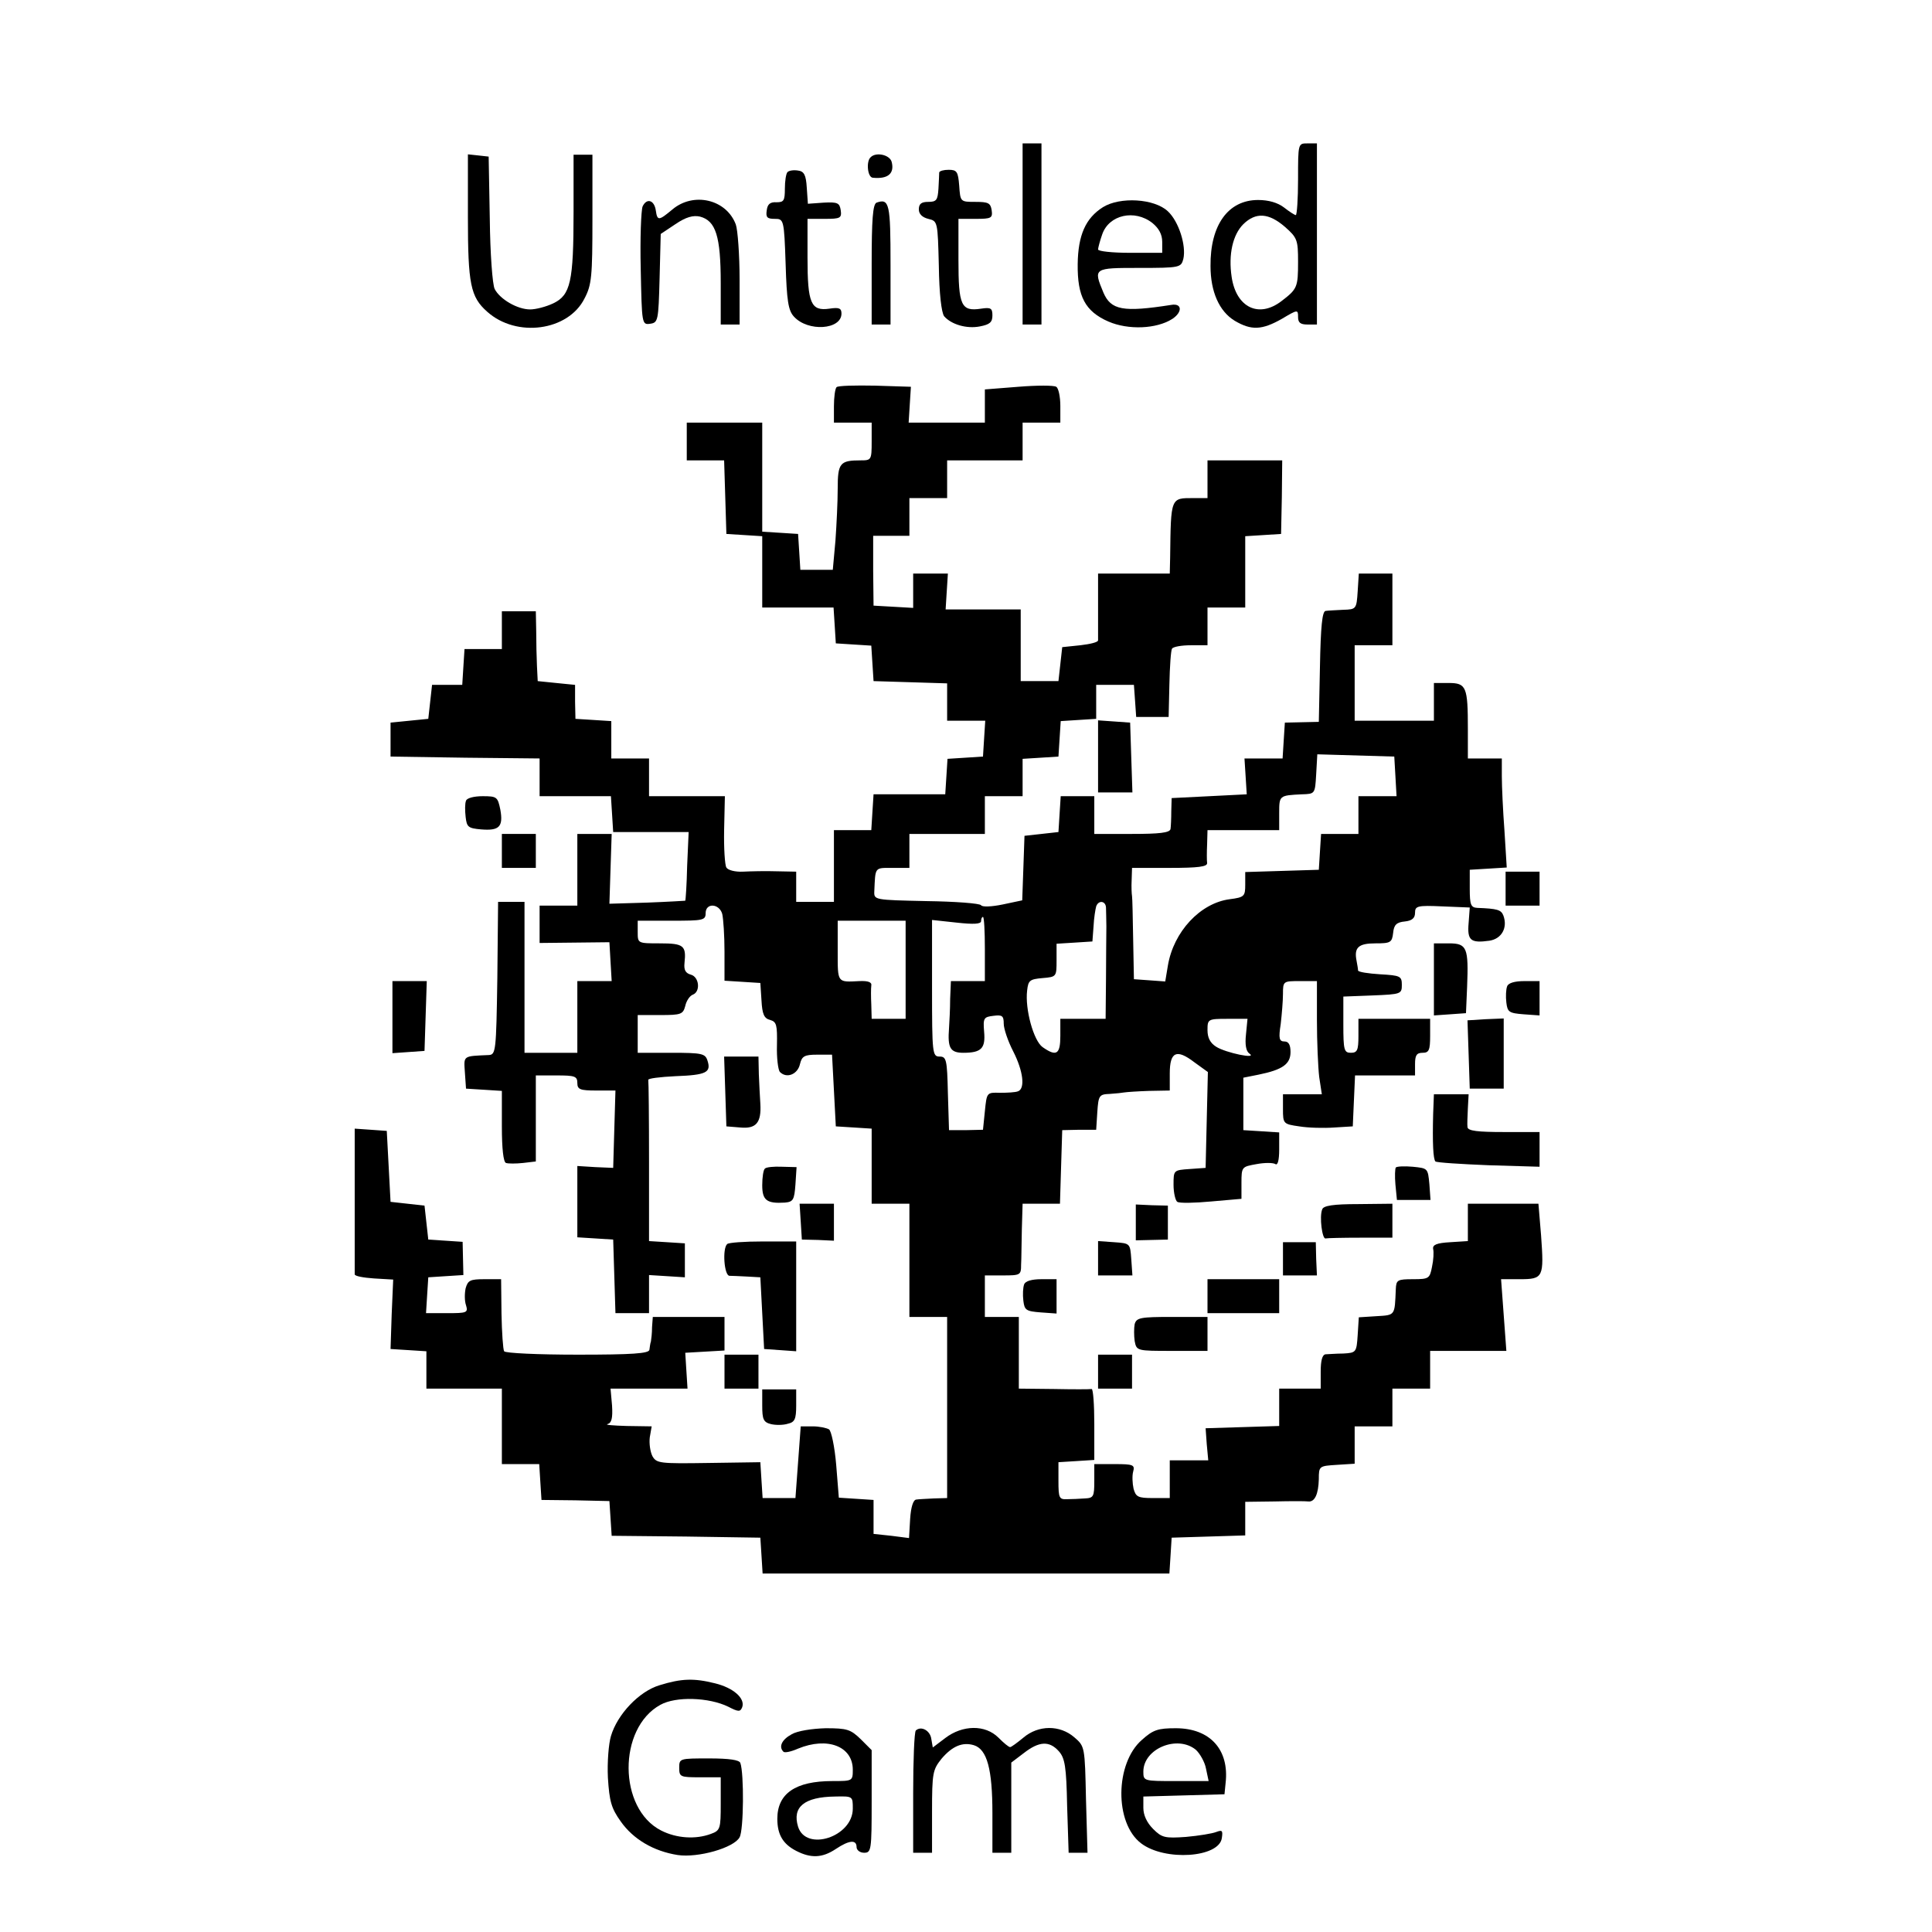 <?xml version="1.0" standalone="no"?>
<!DOCTYPE svg PUBLIC "-//W3C//DTD SVG 20010904//EN"
 "http://www.w3.org/TR/2001/REC-SVG-20010904/DTD/svg10.dtd">
<svg version="1.0" xmlns="http://www.w3.org/2000/svg"
 width="512pt" height="512pt" viewBox="0 0 512 512"
 preserveAspectRatio="xMidYMid meet">
<g transform="translate(0,512) scale(0.1,-0.1)"
fill="#000000" stroke="none">
<path d="M2710 4500 l0 -240 25 0 25 0 0 240 0 240 -25 0 -25 0 0 -240z"/>
<path d="M3440 4645 c0 -52 -3 -95 -6 -95 -3 0 -17 9 -31 20 -17 13 -41 20
-69 20 -79 0 -127 -66 -126 -175 0 -68 23 -120 64 -145 44 -26 72 -25 125 5
42 25 43 25 43 5 0 -15 6 -20 25 -20 l25 0 0 240 0 240 -25 0 c-25 0 -25 0
-25 -95z m-35 -126 c33 -29 35 -35 35 -93 0 -67 -2 -72 -44 -104 -60 -46 -120
-17 -132 64 -9 60 3 112 31 140 33 32 67 30 110 -7z"/>
<path d="M1240 4545 c0 -178 7 -212 51 -251 78 -70 215 -51 258 35 19 36 21
58 21 211 l0 170 -25 0 -25 0 0 -152 c0 -185 -8 -220 -54 -242 -19 -9 -46 -16
-61 -16 -34 0 -80 27 -94 54 -6 12 -12 94 -13 186 l-3 165 -27 3 -28 3 0 -166z"/>
<path d="M2307 4703 c-12 -11 -8 -53 6 -54 40 -4 58 11 50 42 -5 19 -42 27
-56 12z"/>
<path d="M2087 4664 c-4 -4 -7 -24 -7 -44 0 -32 -3 -36 -22 -36 -17 1 -24 -5
-26 -21 -3 -19 1 -23 21 -23 24 0 25 -1 29 -120 3 -97 7 -123 22 -139 37 -41
126 -35 126 8 0 14 -6 17 -32 13 -49 -7 -58 14 -58 135 l0 103 46 0 c41 0 45
2 42 23 -3 19 -8 22 -45 20 l-42 -3 -3 43 c-2 33 -7 43 -23 45 -12 2 -24 0
-28 -4z"/>
<path d="M2489 4663 c0 -5 -1 -24 -2 -43 -2 -30 -5 -35 -27 -35 -18 0 -25 -5
-25 -20 0 -12 9 -21 25 -25 25 -6 25 -7 28 -124 1 -75 7 -124 14 -134 19 -22
60 -34 95 -27 26 5 33 11 33 29 0 19 -4 22 -30 18 -53 -8 -60 8 -60 129 l0
109 46 0 c41 0 45 2 42 23 -3 19 -9 22 -43 22 -40 0 -40 0 -43 43 -3 37 -6 42
-28 42 -13 0 -24 -3 -25 -7z"/>
<path d="M1703 4573 c-4 -10 -7 -85 -5 -166 3 -146 3 -148 25 -145 21 3 22 8
25 121 l3 117 39 26 c28 19 47 24 65 20 42 -11 55 -52 55 -176 l0 -110 25 0
25 0 0 119 c0 66 -5 132 -10 146 -25 67 -112 87 -168 40 -36 -30 -40 -31 -44
-3 -4 28 -24 34 -35 11z"/>
<path d="M2323 4583 c-10 -4 -13 -45 -13 -164 l0 -159 25 0 25 0 0 159 c0 161
-3 176 -37 164z"/>
<path d="M2923 4571 c-46 -29 -66 -74 -67 -151 -1 -86 20 -125 81 -152 53 -23
128 -20 170 7 27 18 26 42 -3 37 -128 -20 -160 -14 -180 33 -27 65 -26 65 96
65 107 0 110 1 116 24 8 35 -12 99 -41 126 -36 34 -127 39 -172 11z m131 -42
c17 -14 26 -30 26 -50 l0 -29 -85 0 c-47 0 -85 4 -85 9 0 4 5 23 11 40 18 52
86 67 133 30z"/>
<path d="M2217 4094 c-4 -4 -7 -27 -7 -51 l0 -43 50 0 50 0 0 -50 c0 -49 -1
-50 -29 -50 -55 0 -61 -7 -61 -75 0 -34 -3 -96 -6 -138 l-7 -77 -43 0 -43 0
-3 48 -3 47 -47 3 -48 3 0 145 0 144 -100 0 -100 0 0 -50 0 -50 50 0 49 0 3
-97 3 -98 48 -3 47 -3 0 -95 0 -94 94 0 95 0 3 -47 3 -48 47 -3 47 -3 3 -47 3
-47 98 -3 97 -3 0 -49 0 -50 51 0 50 0 -3 -47 -3 -48 -47 -3 -47 -3 -3 -47 -3
-47 -95 0 -95 0 -3 -47 -3 -48 -50 0 -49 0 0 -95 0 -95 -50 0 -50 0 0 40 0 40
-52 1 c-29 1 -69 0 -89 -1 -21 -1 -40 4 -44 11 -4 6 -7 51 -6 100 l2 89 -100
0 -101 0 0 50 0 50 -50 0 -50 0 0 49 0 50 -47 3 -48 3 -1 45 0 45 -50 5 -49 5
-2 40 c-1 22 -2 64 -2 93 l-1 52 -45 0 -45 0 0 -50 0 -50 -49 0 -50 0 -3 -47
-3 -48 -40 0 -40 0 -5 -45 -5 -45 -50 -5 -50 -5 0 -45 0 -45 198 -3 197 -2 0
-50 0 -50 94 0 95 0 3 -47 3 -48 100 0 100 0 -4 -90 c-1 -49 -4 -91 -5 -92 0
0 -46 -3 -101 -5 l-100 -3 3 93 3 92 -45 0 -46 0 0 -95 0 -95 -50 0 -50 0 0
-50 0 -49 93 1 92 1 3 -52 3 -51 -45 0 -46 0 0 -95 0 -95 -70 0 -70 0 0 200 0
200 -35 0 -35 0 -2 -202 c-3 -195 -4 -203 -23 -204 -69 -3 -66 -1 -63 -46 l3
-43 48 -3 47 -3 0 -94 c0 -59 4 -95 11 -97 6 -2 26 -2 45 0 l34 4 0 114 0 114
55 0 c48 0 55 -2 55 -20 0 -17 7 -20 50 -20 l51 0 -3 -102 -3 -103 -47 2 -48
3 0 -95 0 -94 48 -3 47 -3 3 -97 3 -98 44 0 45 0 0 51 0 50 48 -3 47 -3 0 45
0 45 -47 3 -48 3 0 210 c0 115 -1 212 -2 217 -2 4 31 8 72 10 82 3 95 10 85
41 -6 19 -14 21 -96 21 l-89 0 0 50 0 50 60 0 c55 0 60 2 66 24 3 14 12 27 20
30 21 8 17 47 -5 53 -14 4 -19 12 -17 31 5 46 -2 52 -65 52 -59 0 -59 0 -59
30 l0 30 90 0 c83 0 90 1 90 20 0 28 36 26 44 -2 3 -13 6 -58 6 -100 l0 -77
48 -3 47 -3 3 -46 c2 -37 7 -48 23 -52 17 -5 19 -13 18 -67 -1 -33 3 -66 8
-71 18 -18 47 -6 53 21 5 21 12 25 45 25 l40 0 5 -95 5 -95 48 -3 47 -3 0
-100 0 -99 50 0 50 0 0 -150 0 -150 50 0 50 0 0 -240 0 -240 -35 -1 c-19 -1
-41 -2 -47 -3 -8 -1 -14 -20 -16 -51 l-3 -51 -47 6 -47 5 0 45 0 45 -46 3 -46
3 -7 87 c-4 48 -13 90 -19 94 -7 4 -26 8 -43 8 l-32 0 -7 -95 -7 -95 -43 0
-44 0 -3 47 -3 48 -137 -2 c-130 -2 -138 -1 -149 18 -6 12 -9 34 -7 50 l5 29
-66 1 c-36 1 -59 3 -51 5 11 3 14 16 12 49 l-4 45 102 0 102 0 -3 47 -3 48 52
3 52 3 0 45 0 44 -95 0 -95 0 -2 -27 c0 -16 -2 -32 -3 -38 -2 -5 -3 -16 -4
-22 -1 -10 -46 -13 -190 -13 -105 0 -192 4 -195 9 -3 5 -6 50 -7 100 l-1 91
-44 0 c-38 0 -44 -3 -50 -24 -3 -14 -3 -34 1 -45 6 -20 2 -21 -50 -21 l-56 0
3 48 3 47 46 3 47 3 -1 44 -1 44 -45 3 -46 3 -5 45 -5 45 -45 5 -45 5 -5 94
-5 94 -42 3 -43 3 0 -189 c0 -105 0 -193 0 -197 0 -5 23 -9 51 -11 l51 -3 -4
-92 -3 -92 48 -3 47 -3 0 -50 0 -49 100 0 100 0 0 -100 0 -100 49 0 50 0 3
-48 3 -47 90 -1 90 -2 3 -46 3 -46 197 -2 197 -3 3 -47 3 -48 539 0 539 0 3
47 3 48 98 3 97 3 0 44 0 45 78 1 c42 1 82 1 89 0 17 -2 27 19 28 59 0 35 1
35 48 38 l47 3 0 50 0 49 50 0 50 0 0 50 0 50 50 0 50 0 0 50 0 50 101 0 101
0 -7 95 -7 95 50 0 c62 0 64 5 56 116 l-7 84 -93 0 -94 0 0 -49 0 -50 -47 -3
c-36 -2 -47 -7 -45 -18 2 -8 1 -29 -3 -47 -6 -31 -8 -33 -50 -33 -42 0 -45 -2
-46 -27 -3 -70 -1 -68 -51 -71 l-47 -3 -3 -47 c-3 -46 -4 -47 -38 -49 -19 0
-41 -2 -47 -2 -9 -1 -13 -17 -13 -46 l0 -45 -55 0 -55 0 0 -50 0 -49 -97 -3
-98 -3 3 -42 4 -43 -51 0 -51 0 0 -50 0 -50 -45 0 c-39 0 -45 3 -51 25 -3 14
-4 34 -1 45 5 18 0 20 -49 20 l-54 0 0 -45 c0 -41 -2 -45 -25 -46 -14 -1 -35
-2 -47 -2 -21 -1 -23 3 -23 48 l0 50 48 3 47 3 0 95 c0 51 -3 93 -7 93 -5 -1
-50 -1 -100 0 l-93 1 0 95 0 95 -45 0 -45 0 0 55 0 55 48 0 c46 0 48 1 48 28
1 15 1 57 2 95 l2 67 50 0 49 0 3 98 3 97 45 1 45 0 3 47 c3 44 5 47 33 48 16
1 34 3 39 4 6 1 35 3 65 4 l55 1 0 45 c0 58 18 66 65 30 l36 -26 -3 -127 -3
-127 -42 -3 c-43 -3 -43 -3 -43 -42 0 -21 5 -42 10 -45 6 -4 46 -3 90 1 l80 7
0 42 c0 43 1 43 40 50 21 4 44 4 50 0 6 -4 10 10 10 39 l0 45 -47 3 -48 3 0
70 0 69 40 8 c64 13 85 28 85 60 0 19 -5 28 -16 28 -14 0 -16 8 -10 46 3 26 6
62 6 80 0 34 1 34 45 34 l45 0 0 -104 c0 -57 3 -124 6 -150 l7 -46 -52 0 -51
0 0 -39 c0 -39 1 -40 43 -46 24 -4 66 -5 93 -3 l49 3 3 68 3 67 79 0 80 0 0
30 c0 23 4 30 20 30 17 0 20 7 20 45 l0 45 -95 0 -95 0 0 -45 c0 -38 -3 -45
-20 -45 -18 0 -20 7 -20 75 l0 74 78 3 c75 3 77 4 77 28 0 23 -4 25 -57 28
-32 2 -58 6 -59 10 0 4 -2 15 -4 26 -7 35 5 46 50 46 40 0 44 2 47 28 2 21 9
28 31 30 19 2 27 9 27 23 0 18 6 20 72 17 l73 -3 -3 -41 c-4 -46 5 -54 55 -47
33 5 49 35 37 67 -6 15 -16 18 -69 20 -17 1 -20 8 -20 51 l0 50 49 3 49 3 -6
97 c-4 53 -7 118 -7 145 l0 47 -45 0 -45 0 0 78 c0 112 -4 122 -51 122 l-39 0
0 -50 0 -50 -105 0 -105 0 0 100 0 100 50 0 50 0 0 95 0 95 -44 0 -45 0 -3
-47 c-3 -47 -4 -48 -38 -49 -19 -1 -41 -2 -47 -3 -9 -1 -13 -41 -15 -148 l-3
-146 -45 -1 -45 -1 -3 -47 -3 -48 -50 0 -51 0 3 -47 3 -48 -99 -5 -100 -5 -1
-35 c0 -19 -1 -41 -2 -47 -2 -10 -30 -13 -102 -13 l-100 0 0 50 0 50 -44 0
-45 0 -3 -47 -3 -48 -45 -5 -45 -5 -3 -86 -3 -85 -52 -11 c-29 -6 -54 -7 -57
-2 -3 5 -69 10 -145 11 -138 3 -139 3 -138 26 3 65 0 62 48 62 l45 0 0 45 0
45 100 0 100 0 0 50 0 50 50 0 50 0 0 49 0 50 48 3 47 3 3 47 3 47 47 3 47 3
0 45 0 45 50 0 50 0 3 -42 3 -43 43 0 43 0 2 86 c1 48 4 91 7 95 3 5 25 9 50
9 l44 0 0 50 0 50 50 0 50 0 0 94 0 95 48 3 47 3 2 98 1 97 -99 0 -99 0 0 -50
0 -50 -37 0 c-61 0 -60 3 -62 -157 l-1 -43 -95 0 -95 0 0 -85 c0 -47 0 -88 0
-92 0 -5 -21 -10 -47 -13 l-48 -5 -5 -45 -5 -45 -50 0 -50 0 0 95 0 95 -100 0
-99 0 3 48 3 47 -46 0 -46 0 0 -46 0 -45 -52 3 -53 3 -1 93 0 92 48 0 48 0 0
50 0 50 50 0 50 0 0 50 0 50 100 0 100 0 0 50 0 50 50 0 50 0 0 44 c0 25 -5
48 -11 51 -6 4 -51 4 -100 0 l-89 -7 0 -44 0 -44 -101 0 -101 0 3 48 3 47 -95
3 c-52 1 -98 0 -102 -4z m1481 -1031 l3 -53 -50 0 -51 0 0 -50 0 -50 -49 0
-50 0 -3 -47 -3 -48 -97 -3 -98 -3 0 -33 c0 -31 -2 -34 -41 -39 -78 -10 -149
-86 -164 -176 l-7 -42 -41 3 -42 3 -2 105 c-1 58 -2 110 -3 115 -1 6 -2 25 -1
43 l1 32 100 0 c75 0 100 3 99 13 -1 6 -1 29 0 50 l1 37 95 0 95 0 0 45 c0 47
0 47 60 50 35 1 35 1 38 53 l3 53 102 -3 102 -3 3 -52z m-767 -348 c0 -8 1
-31 1 -50 0 -19 -1 -82 -1 -140 l-1 -105 -60 0 -60 0 0 -45 c0 -49 -10 -56
-47 -30 -24 17 -47 101 -41 150 3 27 7 30 41 33 37 3 37 4 37 47 l0 44 48 3
47 3 3 40 c1 22 5 46 7 53 6 17 25 15 26 -3z m-321 -110 l0 -85 -45 0 -45 0
-2 -47 c0 -27 -2 -61 -3 -78 -4 -52 3 -65 38 -65 48 0 59 12 55 56 -3 36 -1
39 25 42 23 3 27 0 27 -21 0 -13 11 -46 25 -73 27 -53 32 -99 13 -106 -7 -3
-29 -4 -48 -4 -35 1 -35 1 -40 -49 l-5 -49 -45 -1 -45 0 -3 98 c-2 89 -4 97
-22 97 -19 0 -20 8 -20 181 l0 181 65 -7 c45 -5 65 -4 65 4 0 6 2 11 5 11 3 0
5 -38 5 -85z m-210 -55 l0 -130 -45 0 -45 0 -1 38 c-1 20 -1 43 0 50 2 9 -8
13 -31 12 -60 -3 -58 -6 -58 80 l0 80 90 0 90 0 0 -130z m902 -171 c-3 -27 0
-45 9 -51 23 -16 -63 2 -88 18 -16 10 -23 24 -23 44 0 29 1 30 53 30 l53 0 -4
-41z"/>
<path d="M2910 3115 l0 -95 45 0 46 0 -3 92 -3 93 -42 3 -43 3 0 -96z"/>
<path d="M1235 2998 c-3 -7 -3 -26 -1 -43 3 -27 7 -30 41 -33 48 -4 59 7 51
52 -7 34 -9 36 -47 36 -23 0 -42 -5 -44 -12z"/>
<path d="M1330 2865 l0 -45 45 0 45 0 0 45 0 45 -45 0 -45 0 0 -45z"/>
<path d="M3990 2765 l0 -45 45 0 45 0 0 45 0 45 -45 0 -45 0 0 -45z"/>
<path d="M3800 2524 l0 -95 43 3 42 3 3 70 c4 103 0 115 -48 115 l-40 0 0 -96z"/>
<path d="M1040 2424 l0 -95 43 3 42 3 3 93 3 92 -46 0 -45 0 0 -96z"/>
<path d="M3994 2506 c-3 -8 -4 -27 -2 -43 3 -25 7 -28 46 -31 l42 -3 0 45 0
46 -40 0 c-26 0 -43 -5 -46 -14z"/>
<path d="M3892 2326 l3 -91 45 0 45 0 0 93 0 93 -48 -2 -48 -3 3 -90z"/>
<path d="M1922 2228 l3 -93 37 -3 c42 -4 56 13 53 63 -1 17 -3 51 -4 78 l-1
47 -45 0 -46 0 3 -92z"/>
<path d="M3798 2168 c-2 -78 0 -119 6 -126 4 -3 67 -7 141 -10 l135 -4 0 46 0
46 -95 0 c-69 0 -95 3 -96 13 -1 6 0 29 1 50 l2 37 -46 0 -46 0 -2 -52z"/>
<path d="M2027 2023 c-4 -3 -7 -23 -7 -44 0 -40 12 -49 60 -46 22 2 25 7 28
48 l3 46 -39 1 c-21 1 -42 -1 -45 -5z"/>
<path d="M3699 2026 c-2 -3 -3 -23 -1 -45 l4 -41 45 0 44 0 -3 42 c-4 42 -4
42 -44 46 -22 2 -42 1 -45 -2z"/>
<path d="M2122 1883 l3 -48 43 -1 42 -2 0 49 0 49 -46 0 -45 0 3 -47z"/>
<path d="M3010 1881 l0 -48 43 1 42 1 0 45 0 45 -42 1 -43 2 0 -47z"/>
<path d="M3504 1915 c-8 -19 0 -80 9 -77 4 1 45 2 92 2 l85 0 0 45 0 45 -91
-1 c-65 0 -92 -4 -95 -14z"/>
<path d="M1927 1823 c-13 -12 -8 -83 6 -84 6 0 28 -1 47 -2 l35 -2 5 -95 5
-95 43 -3 42 -3 0 145 0 146 -88 0 c-49 0 -92 -3 -95 -7z"/>
<path d="M2910 1786 l0 -46 46 0 45 0 -3 43 c-3 42 -3 42 -45 45 l-43 3 0 -45z"/>
<path d="M3400 1784 l0 -44 45 0 45 0 -2 44 -1 44 -44 0 -43 0 0 -44z"/>
<path d="M2714 1716 c-3 -8 -4 -27 -2 -43 3 -25 7 -28 46 -31 l42 -3 0 45 0
46 -40 0 c-26 0 -43 -5 -46 -14z"/>
<path d="M3200 1685 l0 -45 95 0 95 0 0 45 0 45 -95 0 -95 0 0 -45z"/>
<path d="M3007 1611 c-2 -10 -2 -31 0 -45 5 -26 6 -26 99 -26 l94 0 0 45 0 45
-94 0 c-84 0 -94 -2 -99 -19z"/>
<path d="M1920 1485 l0 -45 45 0 45 0 0 45 0 45 -45 0 -45 0 0 -45z"/>
<path d="M2910 1485 l0 -45 45 0 45 0 0 45 0 45 -45 0 -45 0 0 -45z"/>
<path d="M2020 1395 c0 -36 3 -44 23 -49 12 -3 33 -3 45 1 18 4 22 12 22 48
l0 43 -45 0 -45 0 0 -43z"/>
<path d="M1748 654 c-54 -16 -112 -77 -129 -135 -6 -20 -10 -69 -8 -110 4 -63
9 -81 34 -116 33 -47 87 -79 151 -89 54 -8 149 19 164 47 11 19 12 169 2 197
-3 8 -29 12 -83 12 -78 0 -79 0 -79 -25 0 -24 3 -25 55 -25 l55 0 0 -70 c0
-66 -1 -71 -26 -80 -40 -15 -91 -12 -132 9 -114 58 -115 271 -2 333 41 23 129
20 180 -5 27 -14 32 -14 37 -1 8 23 -23 51 -72 63 -56 14 -89 13 -147 -5z"/>
<path d="M2098 524 c-26 -14 -35 -33 -22 -46 3 -4 21 0 39 8 78 32 145 6 145
-56 0 -30 -1 -30 -54 -30 -98 0 -146 -33 -146 -100 0 -42 15 -67 50 -85 39
-20 69 -19 105 5 36 24 55 25 55 5 0 -8 9 -15 20 -15 19 0 20 7 20 136 l0 136
-29 29 c-27 26 -36 29 -93 29 -36 -1 -75 -7 -90 -16z m162 -197 c0 -75 -124
-115 -145 -48 -16 52 16 79 98 80 47 1 47 1 47 -32z"/>
<path d="M2427 534 c-4 -4 -7 -79 -7 -166 l0 -158 25 0 25 0 0 109 c0 103 2
111 25 140 29 34 56 45 86 36 35 -11 49 -64 49 -180 l0 -105 25 0 25 0 0 119
0 120 33 25 c41 32 68 33 93 5 16 -18 20 -40 22 -145 l4 -124 25 0 25 0 -4
141 c-3 140 -3 141 -31 165 -38 33 -95 33 -135 -1 -17 -14 -32 -25 -35 -25 -4
0 -17 11 -31 25 -35 35 -95 34 -141 -1 l-33 -25 -4 23 c-3 22 -27 35 -41 22z"/>
<path d="M3026 509 c-71 -62 -73 -220 -2 -274 63 -48 207 -38 214 14 3 20 1
22 -15 16 -10 -4 -46 -10 -80 -13 -56 -4 -64 -2 -87 21 -17 17 -26 37 -26 56
l0 30 108 3 107 3 3 30 c10 88 -41 145 -132 145 -47 0 -60 -4 -90 -31z m143
-26 c11 -10 24 -33 27 -50 l7 -33 -87 0 c-85 0 -86 0 -86 25 0 61 90 98 139
58z"/>
</g>
</svg>
